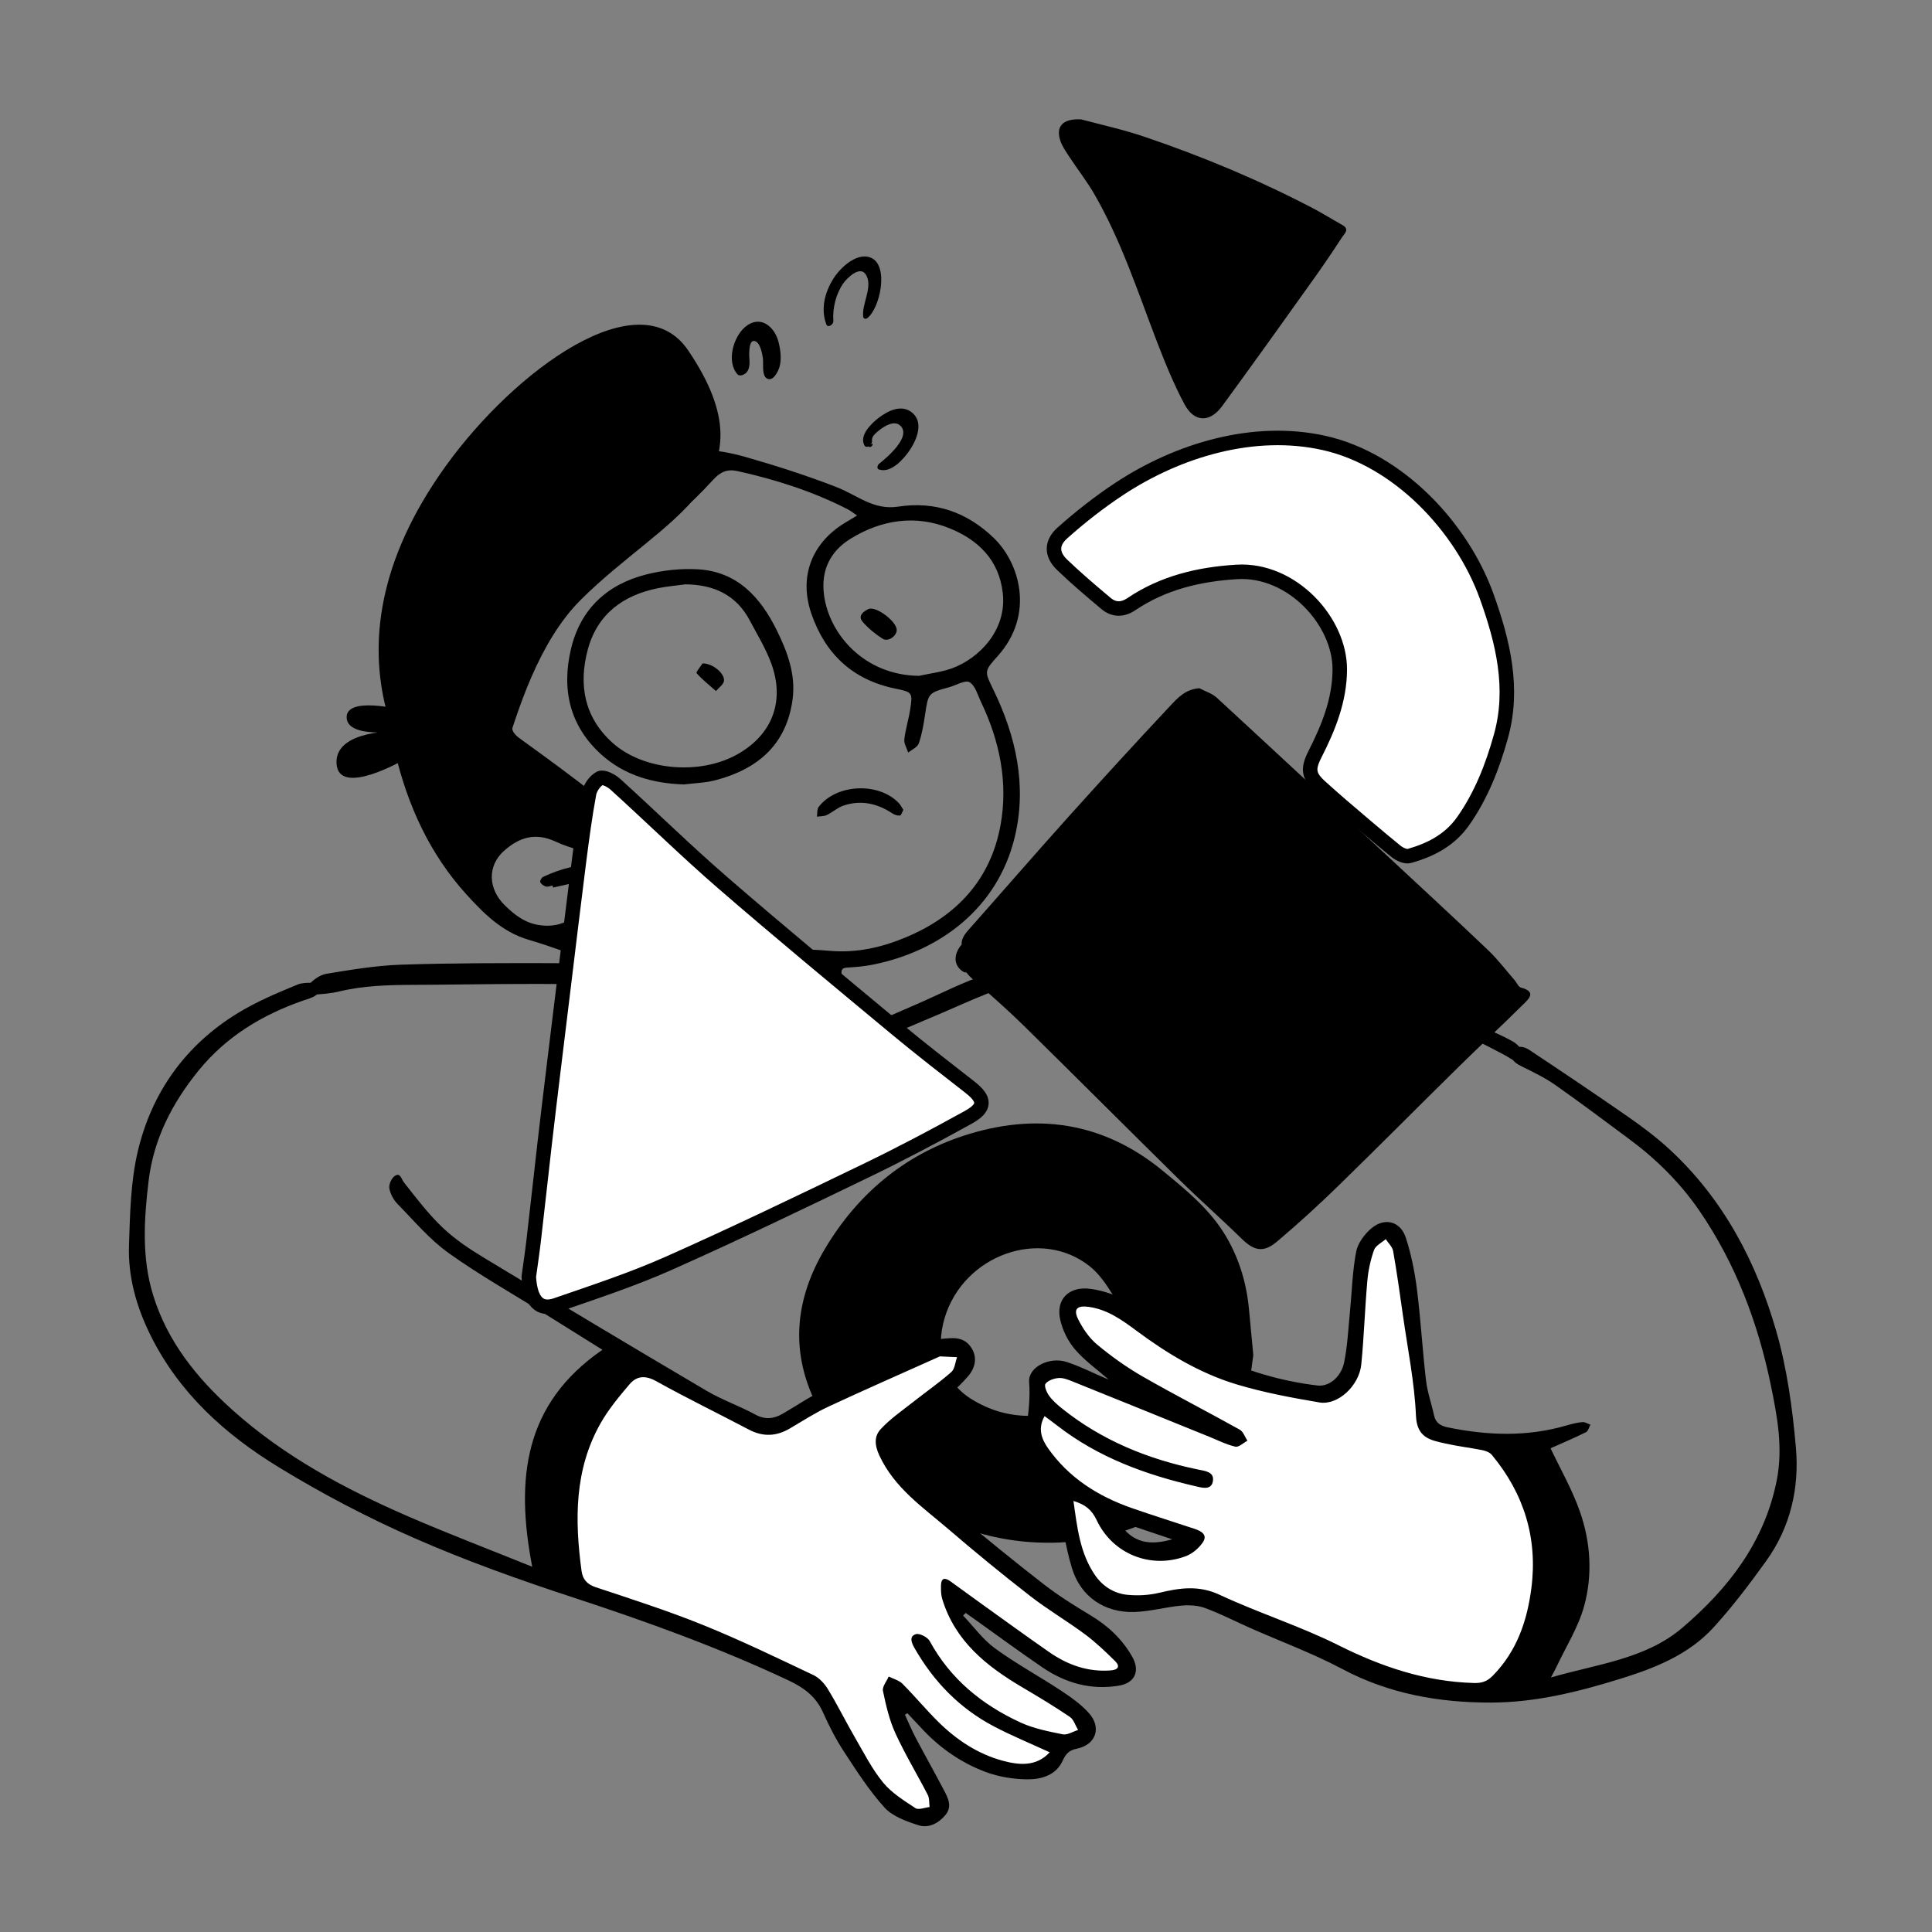 <?xml version="1.0" encoding="utf-8"?>
<!-- Generator: Adobe Illustrator 27.0.1, SVG Export Plug-In . SVG Version: 6.00 Build 0)  -->
<svg version="1.1" id="Layer_1" xmlns="http://www.w3.org/2000/svg" xmlns:xlink="http://www.w3.org/1999/xlink" x="0px" y="0px"
	 viewBox="0 0 800 800" style="enable-background:new 0 0 800 800;" xml:space="preserve">
<rect x="0" y="0" width="800" height="800" fill="#808080" stroke="none"/>
<style type="text/css">
	.st0{fill:#FFFFFF;}
	.st1{fill:#FFFFFF;stroke:#000000;stroke-width:6;stroke-miterlimit:10;}
</style>
<g>
	<g>
		<path d="M517.22,542.58c-0.97-10.87-3.96-21.1-9.51-30.55c-6.6-11.21-16.48-19.21-26.3-27.28
			c-24.76-20.36-52.68-24.17-82.42-14.46c-24.88,8.14-44.05,24.37-57.39,46.8c-11.99,20.16-14.61,41.42-4.12,63.3
			c7.44,15.52,19.04,27.33,32.88,37.21c20.49,14.64,43.37,22.16,68.42,21.12c21.18-0.88,40.74-8.03,57.2-21.69
			c8.42-6.98,16.18-15.26,18.56-26.51c2.16-10.27,3.16-20.76,4.42-29.43C518.27,553.65,517.71,548.13,517.22,542.58z M401.95,579.15
			c-10.9-6.86-14.92-19.74-10.76-33.52c7.88-26.06,39.81-37.47,60.13-21.22c3.78,3.02,6.72,7.35,9.33,11.53
			c3.45,5.57,7.04,11.21,5.53,18.53c-1.37,6.66-2.9,13.12-7.48,18.42c-5.38,6.24-12.66,9.23-20.27,11.39
			c-4.02,1.12-8.29,1.36-12.45,2C417.2,586.25,409.23,583.73,401.95,579.15z"/>
		<path class="st0" d="M366.39,598.95c-0.87-5.22,16.35-18.69,23.95-22.78c7.59-4.09,12.85-12.85,8.18-16.36
			c-4.67-3.5-26.28,2.34-44.98,12.85c-18.69,10.51-30.96,21.03-38.55,16.94c-7.59-4.09-49.65-25.7-49.65-25.7
			s-22.2,11.68-28.62,34.46c-6.42,22.78-1.17,57.24-1.17,57.24s96.96,35.05,101.05,40.89c4.09,5.84,22.78,41.47,35.05,49.65
			c12.27,8.18,17.52,7.01,15.77,0.58c-1.75-6.42-18.11-48.48-18.11-48.48s25.12,30.37,42.05,34.46c16.94,4.09,20.44,1.75,22.78-1.17
			c2.34-2.92,4.09-8.18,4.09-8.18s15.77-5.26,11.68-9.93c-4.09-4.67-20.44-13.43-31.54-21.03c-11.1-7.59-26.28-32.13-26.28-32.13
			s42.06,29.79,48.48,32.13c6.43,2.34,24.53,7.59,24.53-0.58c0-8.18-17.52-19.86-42.06-40.89
			C398.51,629.9,368.14,609.46,366.39,598.95z"/>
		<path d="M220.38,648.76c-6.96-36.17-3.57-67.39,29.07-89.84c-8.02-5.01-15.61-9.76-23.21-14.5
			c-13.53-8.44-27.49-16.29-40.45-25.54c-7.87-5.62-14.3-13.32-21.14-20.3c-1.68-1.71-3.03-4.21-3.43-6.54
			c-0.27-1.58,0.89-4.21,2.25-5.1c2.35-1.55,2.6,1.15,3.76,2.62c5.08,6.46,10.1,13.09,16.02,18.73c5.1,4.86,11.14,8.9,17.21,12.56
			c30.61,18.51,61.3,36.88,92.11,55.04c6.43,3.79,13.62,6.27,20.19,9.85c4.11,2.24,7.65,1.77,11.35-0.35
			c5.67-3.26,11.08-7.05,16.99-9.79c14.97-6.95,30.15-13.45,45.26-20.1c1.05-0.46,2.16-0.96,3.28-1.06
			c4.4-0.43,8.98-1.21,12.18,3.08c3.22,4.32,1.93,9-0.9,12.28c-4.57,5.3-10.09,9.81-15.41,14.43c-1.54,1.34-3.85,1.75-5.63,2.87
			c-11.91,7.47-12.94,9.56-3.94,21.35c5.5,7.2,13.33,12.69,20.42,18.59c11.82,9.85,23.74,19.6,35.9,29.02
			c6.06,4.69,12.61,8.79,19.19,12.74c7.28,4.36,13.24,9.89,17.41,17.28c3.28,5.81,1.11,10.79-5.49,11.9
			c-11.56,1.95-22.14-1.03-31.68-7.52c-9.54-6.5-18.83-13.35-28.23-20.04c-1.19-0.85-2.39-1.68-3.58-2.52
			c-0.36,0.36-0.72,0.71-1.08,1.07c4.38,4.6,8.22,9.94,13.26,13.62c8.67,6.32,18.19,11.47,27.17,17.39
			c4.14,2.73,8.34,5.68,11.63,9.33c5.4,6,2.96,13.16-4.92,14.77c-3.33,0.68-4.57,2.1-5.93,5.04c-2.74,5.94-8.76,7.7-14.52,7.66
			c-5.81-0.04-11.91-1.02-17.34-3.04c-9.79-3.66-18.42-9.54-25.71-17.18c-2.25-2.36-4.47-4.76-6.7-7.15
			c-0.34,0.21-0.68,0.42-1.03,0.63c1.47,3.18,2.82,6.42,4.45,9.52c3.86,7.31,7.92,14.51,11.76,21.83c1.71,3.25,3.44,6.7,0.53,10.2
			c-2.93,3.51-7.04,5.54-11.25,4.17c-4.97-1.62-10.6-3.62-13.93-7.29c-6.39-7.04-11.6-15.21-16.84-23.21
			c-3.35-5.13-6.18-10.67-8.68-16.27c-2.95-6.6-8.04-10.26-14.37-13.23c-28.91-13.58-58.83-24.39-89.17-34.32
			c-22.22-7.28-44.33-15.18-65.72-24.57c-19.29-8.46-38.13-18.35-56.1-29.34c-22.18-13.56-41.29-30.76-53.14-54.77
			c-5.81-11.78-9.28-24.14-8.84-37.16c0.43-12.99,0.68-26.29,3.64-38.83c5.78-24.5,19.79-44.06,41.48-57.31
			c7.8-4.76,16.37-8.36,24.85-11.84c2.76-1.13,9.09-0.61,9.17-0.11c0.76,4.82-3.7,5.65-6.9,6.76c-17.1,5.92-32.05,14.98-43.54,29.16
			c-10.82,13.36-18.5,28.23-20.58,45.56c-1.9,15.9-2.92,31.85,1.91,47.42c5.93,19.13,18,34.12,32.69,47.32
			c21.6,19.43,46.81,32.87,73.18,44.31C185.79,635.17,202.63,641.59,220.38,648.76z M434.66,725.59
			c-7.99-3.68-15.75-6.86-23.14-10.75c-14.17-7.45-24.92-18.54-32.83-32.4c-1.18-2.07-2.43-4.85,0.55-5.77
			c1.53-0.47,4.86,1.25,5.74,2.87c8.55,15.72,21.66,26.35,37.53,33.68c5.45,2.52,11.58,3.72,17.51,4.92
			c1.93,0.39,4.25-1.14,6.39-1.79c-1.12-1.85-1.8-4.34-3.42-5.43c-6.35-4.3-12.93-8.27-19.54-12.16
			c-14.9-8.77-27.97-19.17-33.28-36.61c-0.54-1.76-0.56-3.74-0.53-5.6c0.07-3.37,1.72-3.35,4.03-1.67
			c4.35,3.18,8.71,6.34,13.09,9.48c9.22,6.61,18.4,13.28,27.72,19.76c7.61,5.29,15.99,8.29,25.45,7.56
			c3.13-0.24,3.99-1.71,1.78-3.89c-3.95-3.88-7.99-7.75-12.42-11.05c-7.41-5.5-15.42-10.19-22.7-15.85
			c-11.53-8.95-22.83-18.21-33.9-27.72c-10.56-9.07-22.26-16.97-28.53-30.41c-2.11-4.52-2.15-8.07,0.49-10.95
			c3.94-4.3,8.91-7.68,13.53-11.33c5.23-4.14,10.73-7.94,15.72-12.33c1.47-1.29,1.64-4.07,2.4-6.17c-2.35-0.11-4.7-0.23-7.05-0.33
			c-0.18-0.01-0.36,0.13-0.53,0.21c-15.23,6.84-30.53,13.53-45.67,20.59c-5.56,2.59-10.75,5.98-16.06,9.09
			c-5.59,3.27-11.12,3.48-16.93,0.41c-12.74-6.72-25.73-13.01-38.31-20.02c-4.54-2.53-8.11-2.23-11.1,1.29
			c-4.32,5.09-8.67,10.32-11.95,16.1c-10.89,19.21-10.74,40.03-7.9,61.11c0.48,3.54,2.25,5.59,5.9,6.81
			c14.9,4.96,29.9,9.76,44.45,15.65c15.48,6.26,30.55,13.56,45.65,20.71c2.43,1.15,4.63,3.55,6.06,5.91
			c3.99,6.57,7.4,13.48,11.25,20.12c3.66,6.31,7.01,12.94,11.6,18.52c3.53,4.3,8.62,7.44,13.36,10.56c1.29,0.85,3.87-0.25,5.86-0.45
			c-0.23-1.69-0.03-3.61-0.77-5.05c-4.4-8.54-9.41-16.79-13.4-25.51c-2.51-5.49-3.91-11.58-5.15-17.53
			c-0.36-1.74,1.52-3.96,2.38-5.96c1.93,0.98,4.25,1.55,5.7,3c5.16,5.18,9.83,10.85,15.04,15.97c7.51,7.37,16.26,13.14,26.42,15.89
			C421.86,730.88,429.09,731.66,434.66,725.59z"/>
		<path class="st0" d="M625.15,600.7c0,0-33.88-2.92-35.05-10.51c-1.17-7.59-6.43-72.43-9.93-76.52c-3.5-4.09-8.18-8.76-12.27-0.58
			c-4.09,8.18-3.5,54.32-9.35,57.83c-5.84,3.5-5.26,8.76-28.62,2.34c-23.36-6.43-44.39-18.11-51.4-22.2
			c-7.01-4.09-30.37-19.86-34.46-14.02c-4.09,5.84-5.26,13.43,2.34,19.28c7.59,5.84,32.71,25.12,32.71,25.12
			s-36.21-19.86-42.06-16.94c-5.84,2.92-9.35,3.5-8.18,8.18c1.17,4.67,0.58,8.18,0.58,8.18s-4.67,10.51,0.58,19.28
			c5.26,8.76,9.35,14.02,9.35,14.02s30.96,14.02,37.38,15.77c6.42,1.75,15.77,6.43,15.77,6.43s-4.67,9.35-16.94,4.09
			s-18.11-14.02-18.11-14.02l-18.11-8.76c0,0,3.5,34.46,14.02,41.47s21.61,5.84,26.87,4.09c5.26-1.75,13.43-7.59,19.86-2.34
			c6.42,5.26,62.5,29.2,76.52,33.88c14.02,4.67,46.73,7.01,46.73,7.01s26.87-30.37,25.7-47.31
			C647.93,637.5,625.15,600.7,625.15,600.7z"/>
		<path d="M642.21,694.6c19.61-5.66,39.31-7.66,54.51-20.66c19.02-16.26,33.9-35.4,38.98-60.9c2.67-13.43,0.27-26.29-2.39-39.24
			c-5.35-26.04-14.6-50.58-29.7-72.56c-7.86-11.44-17.73-21.23-28.93-29.53c-10.2-7.56-20.35-15.2-30.74-22.49
			c-4.21-2.95-8.94-5.22-13.56-7.52c-2.61-1.3-5.26-2.67-3.88-5.91c1.42-3.34,4.56-2.5,6.85-0.98
			c13.73,9.14,27.44,18.32,40.98,27.75c5.96,4.16,11.83,8.58,17.15,13.51c22.22,20.58,35.83,46.59,44.04,75.16
			c4.47,15.55,6.7,31.94,8.12,48.11c1.48,16.76-2.24,33.03-12.3,47.02c-6.83,9.5-13.93,18.9-21.8,27.53
			c-10.28,11.27-24.19,16.79-38.42,21.21c-17.46,5.43-35.27,9.86-53.6,9.9c-21.47,0.05-42.26-3.55-61.69-13.89
			c-12.17-6.47-25.22-11.28-37.86-16.87c-6.33-2.8-12.5-5.99-18.97-8.39c-3.03-1.12-6.64-1.29-9.91-0.99
			c-6.47,0.59-12.86,2.42-19.32,2.63c-12.33,0.39-22.25-6.24-25.89-18.12c-2.95-9.64-4.11-19.82-6.35-29.69
			c-0.64-2.8-1.78-5.78-3.56-7.98c-4.9-6.04-10.27-11.97-9.01-20.36c0.96-6.39,1.68-12.55,1.18-19.1
			c-0.47-6.1,8.37-10.62,15.54-8.28c5.79,1.89,11.28,4.69,17.34,7.26c-4.91-4.31-9.98-7.9-13.9-12.48
			c-2.87-3.35-5.07-7.79-6.07-12.09c-2.02-8.72,3.62-14.15,12.5-12.96c7.39,0.99,13.9,3.98,20.09,8.07
			c10.09,6.66,19.87,14.04,30.68,19.27c13.55,6.56,28.13,10.89,43.24,12.68c4.77,0.57,9.81-3.52,11.05-9.71
			c1.35-6.73,1.68-13.68,2.35-20.54c0.83-8.37,1.02-16.86,2.58-25.09c0.68-3.58,3.48-7.36,6.38-9.79
			c5.52-4.62,12.03-2.83,14.22,3.98c2.22,6.88,3.68,14.1,4.58,21.28c1.58,12.55,2.29,25.21,3.76,37.78
			c0.58,4.91,2.3,9.67,3.35,14.54c0.67,3.13,2.85,4.3,5.61,4.87c16.39,3.38,32.73,4,49-0.72c2.21-0.64,4.48-1.23,6.76-1.45
			c1.08-0.11,2.25,0.69,3.38,1.07c-0.61,1.07-0.96,2.68-1.87,3.12c-5.09,2.5-10.32,4.71-14.65,6.65
			c3.96,8.41,8.93,17.02,12.16,26.25c4.45,12.7,5.29,26.22,1.72,39.16c-2.42,8.75-7.51,16.76-11.43,25.1
			C644.02,691.26,643.44,692.26,642.21,694.6z M444.49,621.51c1.56,10.93,2.65,21.58,8.94,30.73c3.18,4.64,7.87,7.59,13.4,8.14
			c4.32,0.43,8.9,0.17,13.12-0.83c8.52-2.03,16.39-3.24,25.08,0.82c16.13,7.54,33.29,12.94,49.19,20.89
			c17.83,8.92,36.03,15.07,56.02,15.63c3.21,0.09,5.44-0.51,7.95-3.08c9.92-10.13,14.16-22.62,15.91-36.13
			c2.68-20.74-3.03-39.19-16.37-55.25c-0.85-1.02-2.48-1.66-3.86-1.94c-5.06-1.02-10.22-1.6-15.25-2.74
			c-6.2-1.41-11.89-2.22-12.3-11.52c-0.61-13.89-3.44-27.69-5.39-41.51c-1.26-8.9-2.5-17.81-4.06-26.66
			c-0.31-1.78-2.01-3.32-3.07-4.97c-1.67,1.49-4.2,2.68-4.85,4.53c-1.45,4.1-2.39,8.48-2.77,12.82c-1.02,11.47-1.37,23-2.49,34.46
			c-0.87,8.9-9.69,17.12-17.36,15.82c-11.49-1.95-23.05-4.1-34.19-7.45c-15.2-4.57-28.73-12.72-41.47-22.18
			c-6.01-4.46-12.08-8.88-19.89-9.95c-4.68-0.64-6.45,0.86-4.36,5.08c1.92,3.87,4.55,7.76,7.82,10.49
			c5.87,4.89,12.18,9.4,18.8,13.21c13.28,7.63,26.93,14.61,40.31,22.07c1.46,0.81,2.14,3.03,3.18,4.59
			c-1.68,0.88-3.58,2.77-4.99,2.45c-3.69-0.84-7.17-2.62-10.72-4.06c-19.03-7.71-38.05-15.44-57.1-23.1
			c-1.74-0.7-3.73-1.43-5.51-1.25c-1.9,0.19-4.27,1.01-5.3,2.4c-0.63,0.85,0.5,3.56,1.51,4.95c1.45,1.99,3.39,3.69,5.33,5.25
			c16.55,13.26,35.61,20.99,56.2,25.25c3.07,0.63,7,0.95,6.27,4.95c-0.71,3.87-4.8,2.55-7.3,1.97
			c-20.56-4.76-40.13-11.89-57.05-25.01c-1.74-1.35-3.53-2.65-5.33-4c-2.89,5.1-1.29,9.45,1.43,13.31
			c8.61,12.23,20.65,19.85,34.55,24.72c8.69,3.04,17.49,5.77,26.22,8.68c2.79,0.93,5.5,2.5,3.22,5.72
			c-1.65,2.34-4.23,4.55-6.88,5.55c-14.47,5.45-30.3-0.78-36.95-14.85C452.11,625.19,449.36,622.96,444.49,621.51z M485.39,637.4
			c-7.13-2.4-14.25-4.8-22.32-7.51C468.81,639.46,476.67,639.88,485.39,637.4z"/>
		<path d="M228.81,366.67c-0.93,0.17-1.95,0.65-2.78,0.42c-0.91-0.25-1.93-1-2.34-1.81c-0.22-0.44,0.53-1.88,1.17-2.17
			c7.31-3.42,14.97-5.54,23.11-5.01c1.14,0.07,2.19,1.47,3.29,2.25c-0.96,0.92-1.78,2.38-2.9,2.67c-6.42,1.66-12.9,3.03-19.37,4.51
			C228.93,367.24,228.87,366.95,228.81,366.67z"/>
		<g>
			<path d="M626.38,431.22c-16.22-9.18-36.32-11.3-50.62-23.45c-89.76-76.2-56.06-16.58-85.56-16.32
				c-14.93,0.13-29.93,1.57-44.73,3.62c-12.08,1.67-24.15,4.36-35.78,8c-10.38,3.25-20.15,8.43-30.19,12.78
				c-8.08,3.5-16.15,7.04-24.23,10.54c-3.29,1.43-4.4,0.16-4.64-3.23c-0.48-6.52-1.22-13.03-2.12-19.51
				c-0.34-2.45,0.47-2.91,2.66-3.03c3.44-0.18,6.9-0.51,10.27-1.18c27.65-5.53,51.66-23.31,58.76-52.89
				c5.07-21.11,0.57-41.55-8.84-60.9c-3.76-7.73-3.89-7.67,1.74-13.95c15.5-17.28,9.1-38.62-1.6-48.94
				c-11.03-10.64-24.25-15.32-39.53-12.98c-10.32,1.58-16.73-4.64-25.68-8.12c-12.33-4.8-25.19-8.89-37.91-12.53
				c-21.93-6.28-49.99-3.47-70.88,5.12c-37.56,15.43-60.01,44.34-71.88,82.2c-3.59,11.45-4.76,23.6-1.98,35.31
				c5.16,21.74,14.3,41.87,29.48,58.58c7.17,7.9,14.8,15.57,25.74,18.79c9.84,2.9,19.45,6.61,29.16,9.97
				c-0.12,0.45-0.24,0.91-0.37,1.36c-6.08-0.58-12.15-1.63-18.23-1.64c-21.16-0.03-42.33-0.07-63.47,0.64
				c-10.31,0.35-20.61,2.09-30.82,3.77c-2.7,0.44-5.54,2.56-7.42,4.7c-1.53,1.73-0.93,4.26,2.41,3.96
				c3.42-0.31,6.89-0.52,10.21-1.32c10.15-2.45,20.45-2.72,30.81-2.76c12.32-0.04,24.64-0.27,36.96-0.34
				c9.46-0.05,18.92-0.11,28.37,0.09c5.95,0.13,11.88,0.86,17.83,1.1c2.17,0.09,5.47,0.43,4.93-3.01c-0.4-2.57,0.49-2.99,2.29-4.09
				c2.24-1.38,4.21-3.4,5.85-5.49c3.12-3.98,2.61-7.33-1.43-10.41c-2.29-1.74-4.74-3.31-7.27-4.68c-4.45-2.41-10-4.01-5.41-11
				c0.54-0.82-0.84-2.91-1.33-4.41c-1.41,0.73-3.08,1.2-4.16,2.26c-1.34,1.32-2.1,3.2-3.24,4.74c-5.2,7.04-11.54,11.85-20.96,10.54
				c-5.97-0.83-10.31-4.08-14.58-8.27c-6.84-6.73-7.37-16.29-0.16-22.64c6.19-5.45,12.76-7.59,21.12-3.76
				c6.34,2.91,13.41,4.65,20.34,5.65c2.65,0.38,6.99-2.07,8.38-4.48c1.23-2.13,0.33-6.6-1.23-8.98c-2.7-4.11-6.26-7.88-10.14-10.93
				c-10.43-8.2-21.14-16.03-31.9-23.8c-2.9-2.1-4.32-4.01-2.59-7.57c3.61-7.42,1.93-14.4-1.72-21.38
				c-2.75-5.27-4.84-10.88-7.27-16.31c-0.97-2.16-1.47-3.44,1.7-4.6c7.37-2.7,14.66-5.76,21.68-9.27
				c25.08-12.53,48.96-26.9,67.97-47.97c3.14-3.48,5.98-4.67,10.27-3.72c15.8,3.5,31.11,8.4,45.56,15.79
				c1.26,0.65,2.38,1.58,3.89,2.6c-2.18,1.31-3.83,2.28-5.45,3.29c-13.53,8.44-18.66,22.31-13.45,37.41
				c5.79,16.76,17.21,27.4,34.83,30.98c6.97,1.42,7.16,1.65,6.06,8.66c-0.65,4.16-1.96,8.23-2.42,12.4
				c-0.19,1.72,1.03,3.6,1.61,5.41c1.51-1.24,3.82-2.2,4.37-3.78c1.31-3.76,1.99-7.77,2.58-11.74c1.36-9.14,1.28-9.15,10.05-11.55
				c2.87-0.79,6.61-3.11,8.39-2.06c2.4,1.4,3.39,5.33,4.8,8.27c7.72,16.19,11.24,33.37,8.03,50.96
				c-4.11,22.49-18.13,37.59-39.13,46.38c-10.2,4.27-20.6,6.61-31.82,5.6c-9.07-0.82-18.24-0.6-27.35-1.01
				c-2.63-0.12-5.52-0.54-5.9,2.8c-0.37,3.28,2.36,3.88,5.08,4.05c7.09,0.45,14.19,0.83,21.25,1.59c1.44,0.15,3.71,1.65,3.91,2.81
				c1.27,7.55,2.35,15.16,2.97,22.79c0.67,8.34,3.22,10.73,10.94,7.85c9.67-3.61,19-8.14,28.55-12.06
				c14.17-5.82,28.04-12.85,42.74-16.76c14.32-3.82,29.5-4.46,44.32-6.33c19.82-2.5,39.51-0.93,59,2.89
				c33.26,6.52,64.48,18.71,94.33,34.63c3.05,1.63,6.26,4.98,10.33,1.77C631.15,436.17,629.25,432.84,626.38,431.22z M394.38,276.67
				c-4.4,1.63-9.21,2.15-13.83,3.18c-22.64-0.23-37.17-17.21-39.33-33.36c-1.38-10.27,2.51-18.23,11.1-23.49
				c12.78-7.83,26.78-9.92,40.75-4.3c11.82,4.76,20.61,13.03,22.16,26.89C416.96,261.13,405.18,272.67,394.38,276.67z"/>
			<path d="M328.19,289.61c1.39-10.33-2.15-19.72-6.59-28.72c-6.71-13.57-16.26-24.14-32.44-25.14c-7.13-0.44-14.62,0.37-21.56,2.12
				c-16.12,4.08-27.2,14.25-31.13,30.68c-4.03,16.84-0.65,32.13,12.71,44.05c9.6,8.56,21.29,11.81,34.05,12.22
				c4.36-0.56,8.83-0.64,13.04-1.75C313.7,318.5,325.66,308.41,328.19,289.61z M305.05,312.5c-15.53,8.58-38.75,6.5-51.45-4.95
				c-11.67-10.52-14.11-23.99-10.23-38.5c3.92-14.66,14.55-22.58,29.1-25.5c3.74-0.75,7.57-1.07,11.36-1.59
				c11.74,0.12,21.06,4.36,26.66,15c3.55,6.74,7.75,13.39,9.8,20.6C324.52,292.47,318.51,305.07,305.05,312.5z"/>
			<path d="M369.54,336.83c0.88,0.58,2.1,0.97,3.11,0.87c0.51-0.05,0.88-1.42,1.41-2.35c-0.69-1.05-1.18-2.09-1.93-2.87
				c-8.39-8.71-25.79-7.91-33.12,1.62c-0.75,0.97-0.52,2.7-0.75,4.07c1.38-0.21,2.91-0.11,4.12-0.69c2.38-1.13,4.42-3.08,6.87-3.9
				C356.49,331.14,363.25,332.66,369.54,336.83z"/>
			<path d="M359.5,252.23c-1.95,0.99-4.48,2.77-2.25,5.31c2.35,2.67,5.21,5.03,8.22,6.94c2.2,1.4,5.65-0.93,5.84-3.46
				C371.59,257.51,362.61,250.66,359.5,252.23z"/>
			<path d="M290.91,274.71c-0.66,1.04-2.82,3.62-2.48,4.01c2.39,2.73,5.3,5.01,8.04,7.44c1.16-1.41,3.15-2.73,3.32-4.26
				C300.14,278.89,295.1,274.62,290.91,274.71z"/>
			<path d="M307.44,155.3c0.75-0.33,1.47-0.69,1.94-1.4c1.69-2.53,0.64-5.55,0.88-8.41c0.11-1.31,0.24-4.29,1.85-4.3
				c2.62-0.01,3.52,5.33,3.78,7.08c0.31,2.05-0.51,6.93,1.46,8.31c2.73,1.92,4.99-2.99,5.49-4.88c0.84-3.2,0.33-7.08-0.51-10.24
				c-1.72-6.45-7.7-11.23-13.79-6.07c-4.95,4.2-7.86,14.51-3.07,19.7C305.87,155.54,306.96,155.51,307.44,155.3z"/>
			<path d="M345.08,132.92c-0.42-5.2,1.08-11.3,4.1-15.58c1.52-2.16,6.79-7.41,9.25-3.79c3.37,4.96-1.84,12.51-0.96,17.75
				c0.13,0.75,1.09,0.85,1.61,0.46c5.23-3.88,9.22-21.71,1.57-25.04c-5.23-2.27-11.56,3.17-14.4,6.99
				c-4.3,5.78-6.75,13.63-4.09,20.58C342.84,136.04,345.19,134.28,345.08,132.92z"/>
			<path d="M358.01,184.54c0.37,0.65,1.29,0.54,1.83,0.2c-0.41,0.23-0.3,0.33,0.3,0.32c0.64,0.15,1.5-0.86,1.08-1.45
				c-0.69,0.6-0.81,0.58-0.34-0.04c0.12-0.22,0.19-0.46,0.21-0.7c0.03-0.61-0.07-1.03,0.14-1.61c0.44-1.23,1.89-2.37,2.89-3.15
				c2.19-1.71,6.2-4.24,8.71-1.83c4.71,4.52-5.61,13.21-8.8,15.75c-0.65,0.51-1.15,2.01-0.09,2.37c5.07,1.74,10.45-4.54,12.84-8.12
				c2.83-4.24,5.77-11.31,0.99-15.35c-4.37-3.7-9.99-0.92-13.89,2.06C360.9,175.27,355.57,180.28,358.01,184.54z"/>
		</g>
		<path d="M629.79,408.94c-1.05-0.28-1.7-1.99-2.56-2.99c-3.65-4.19-7.01-8.68-11.02-12.49c-13.52-12.89-27.24-25.54-40.91-38.26
			c-23.78-22.12-47.55-44.27-71.44-66.28c-1.94-1.8-4.78-2.64-7.2-3.93c-5.83,0.37-9.12,4.12-12.15,7.34
			c-14.21,15.14-28.22,30.46-42.1,45.9c-13.87,15.44-27.47,31.15-41.25,46.67c-1.75,1.96-3.11,3.88-2.97,6.22
			c-0.39,0.45-0.73,0.89-0.98,1.28c-2.25,3.45-2.18,7.38,1.4,9.82c0.51,0.34,1.05,0.49,1.59,0.48c0.86,1.22,2.07,2.31,3.34,3.43
			c6.92,6.1,13.89,12.19,20.47,18.67c21.53,21.16,42.85,42.56,64.38,63.75c8.35,8.22,17.17,15.97,25.54,24.18
			c5.38,5.29,9.22,6.18,15.01,1.25c8.63-7.31,17-14.94,25.11-22.83c16.94-16.51,33.59-33.31,50.45-49.89
			c8.62-8.48,17.49-16.68,26.06-25.19C632.86,413.81,636.53,410.69,629.79,408.94z"/>
		<path class="st1" d="M400.9,462.68c-13.95,7.71-28.05,15.18-42.4,22.1c-27.17,13.12-54.36,26.22-81.92,38.46
			c-15.03,6.67-30.75,11.81-46.32,17.2c-6.77,2.34-10.68-1.49-11.3-11.75c0.52-3.88,1.39-9.56,2.05-15.24
			c1.51-12.92,2.91-25.85,4.39-38.77c1.23-10.67,2.51-21.33,3.81-32c1.4-11.61,2.84-23.21,4.25-34.83
			c2.07-16.94,4.08-33.9,6.24-50.84c1.22-9.51,2.47-19.02,4.22-28.44c0.45-2.41,2.48-5.32,4.59-6.35c1.4-0.68,4.69,1.06,6.35,2.57
			c14.94,13.55,29.35,27.7,44.59,40.89c23.69,20.5,47.84,40.48,71.94,60.5c9.91,8.23,20.11,16.11,30.27,24.03
			C408.03,455.21,408.17,458.66,400.9,462.68z"/>
		<path d="M555.72,98.24c-3.88,5.95-7.88,11.85-12.01,17.63c-12.49,17.49-24.96,34.99-37.66,52.31c-5.06,6.91-11.56,6.75-15.57-0.77
			c-4.49-8.4-8.11-17.33-11.53-26.23c-7.83-20.44-14.63-41.31-25.59-60.41c-3.14-5.49-7.07-10.53-10.56-15.81
			c-1.36-2.08-2.85-4.18-3.67-6.49c-2.08-5.95,0.72-9.48,8.6-9.03c7.68,2.08,17.09,4.12,26.14,7.18
			c24.03,8.14,47.4,17.91,69.9,29.67c4.07,2.14,7.97,4.61,11.99,6.83C559.05,94.91,556.68,96.76,555.72,98.24z"/>
		<path class="st1" d="M621.49,304.93c-3.45,12.36-8.11,24.4-15.65,35.1c-5.53,7.85-13.41,11.9-22.23,14.4
			c-1.57,0.45-4.1-0.71-5.55-1.9c-7.61-6.17-15.03-12.58-22.49-18.94c-2.91-2.48-5.78-5.06-8.63-7.62
			c-5.19-4.62-5.56-7.49-2.44-13.66c5.61-11.04,10.22-22.4,10.27-35.07c0.08-20.01-19.87-41.83-42.7-40.42
			c-15.58,0.96-30.37,4.45-43.5,13.29c-3.7,2.5-7.29,2.54-10.62-0.25c-6.18-5.19-12.36-10.42-18.17-16.01
			c-4.35-4.18-4.62-8.91,0.12-13.15c7.41-6.61,15.31-12.81,23.61-18.28c24.42-16.09,55.74-25.51,84.86-18.98
			c30.5,6.84,56.88,34.69,67.24,63.51C622.33,265.67,627.07,285.02,621.49,304.93z"/>
	</g>
	<path d="M189.67,344.99c15.38,15.38,16.24-62.03,50.73-96.53s81.23-49.22,44.57-103.35c-20.14-29.73-71.71,8.11-100.25,47.66
		C126.92,272.86,174.29,329.62,189.67,344.99z"/>
	<path d="M167.21,314.64c0,0-27.09,15.69-27.86,1.5c-0.78-14.19,25.56-13.35,25.56-13.35s-21.24,3.07-21.37-5.75
		c-0.13-8.82,22.46-3.19,22.46-3.19L167.21,314.64z"/>
</g>
</svg>
